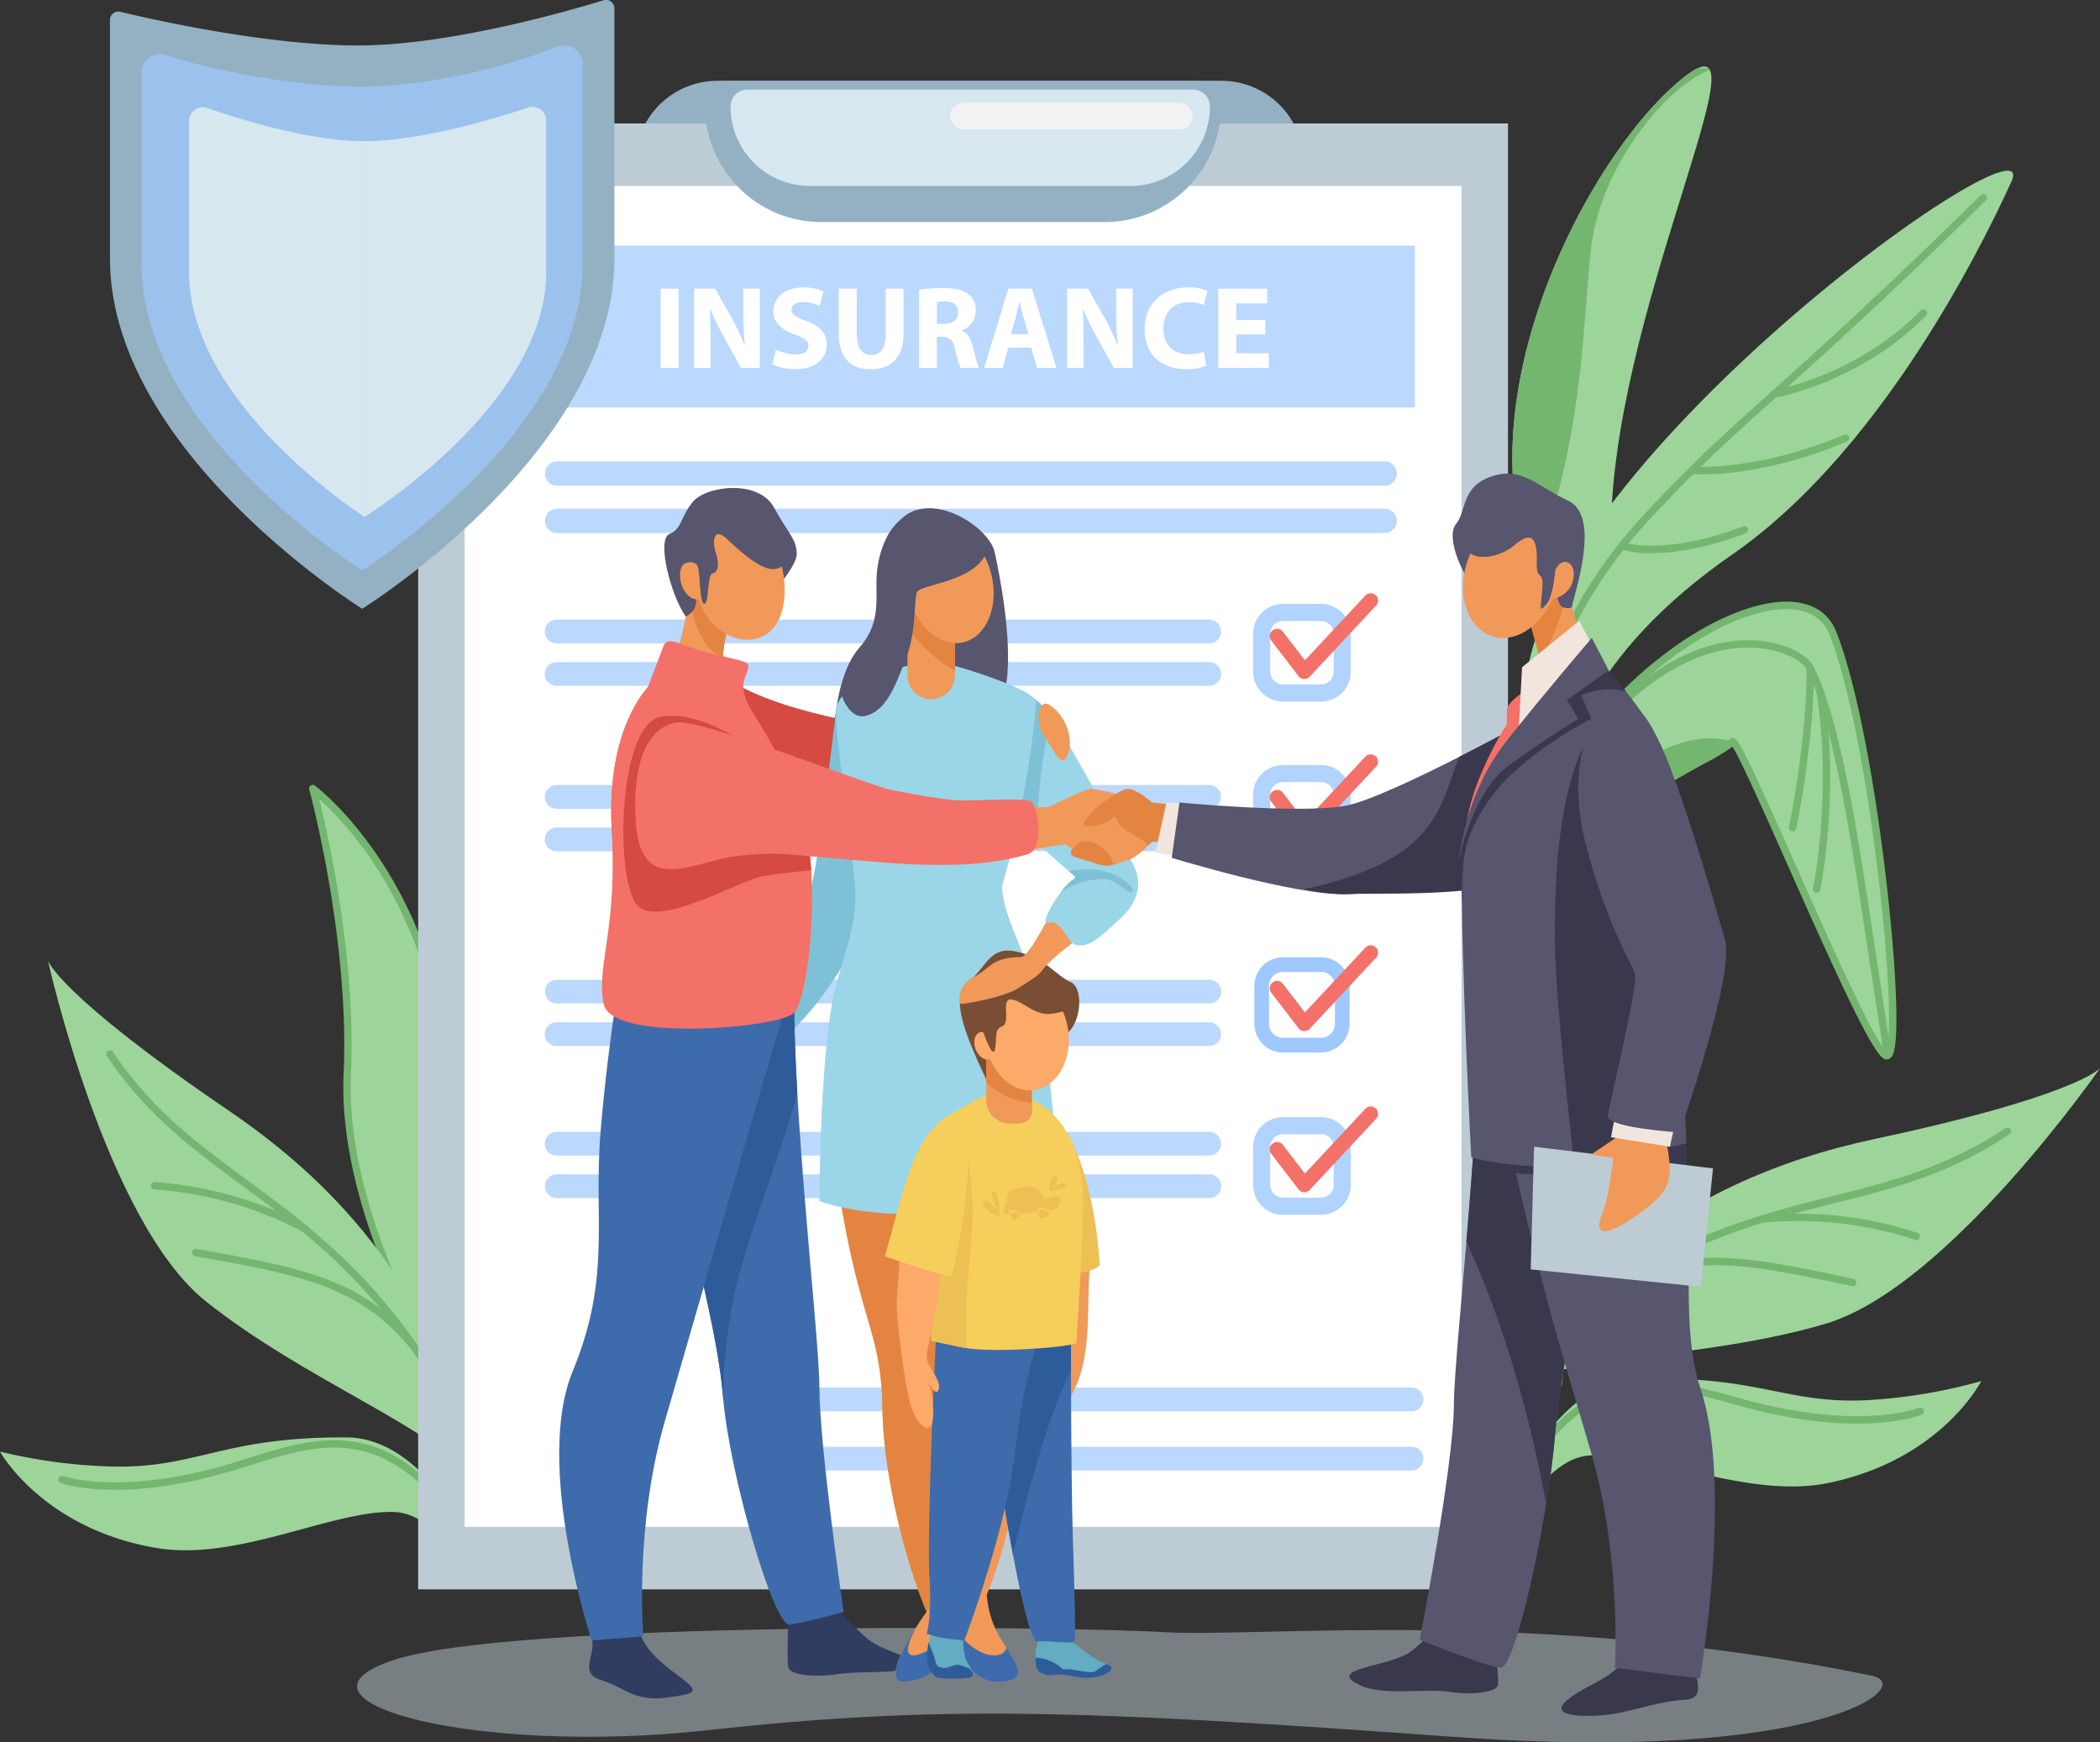 <svg xmlns="http://www.w3.org/2000/svg" xmlns:xlink="http://www.w3.org/1999/xlink" width="527.849" height="437.993" viewBox="0 0 527.849 437.993"><rect x="0" y="0" width="527.849" height="437.993" fill="#333333" stroke="none"/><defs><style>.a{fill:none;}.b{fill:#9cd499;}.c{fill:#74b570;}.d{fill:#93b1c2;}.e,.m{fill:#bdccd4;}.f{fill:#fff;}.g,.i{fill:#9ec8ff;}.g{opacity:0.7;}.h{opacity:0.8;}.j{fill:#f37168;}.k{fill:#d6e7f0;}.l{fill:#f2f2f2;}.m{opacity:0.5;}.n{fill:#d54a41;}.o{fill:#303c60;}.p{fill:#58556e;}.q{fill:#7ec1d6;}.r{fill:#f09959;}.s{fill:#9bd6e8;}.t{fill:#e38540;}.u{fill:#3e6bab;}.v{fill:#7a4e34;}.w{fill:#63acc2;}.x{fill:#2e5b9a;}.y{fill:#edc055;}.z{fill:#f5ce5c;}.aa{fill:#fca96a;}.ab{fill:#f2e5de;}.ac{fill:#3a384d;}.ad{clip-path:url(#a);}</style><clipPath id="a"><path class="a" d="M2609.637,332.043c22.636,0,52.377-8.516,61.564-11.323a2.124,2.124,0,0,1,2.825,1.868v62.964c0,48.653-63.4,88.094-63.4,88.094s-63.4-39.441-63.4-88.094V325.508a2.112,2.112,0,0,1,2.689-1.9C2558.65,325.7,2587.007,332.043,2609.637,332.043Z" transform="translate(-2547.218 -320.618)"/></clipPath></defs><g transform="translate(-2457.324 -320.618)"><g transform="translate(2809.281 337.333)"><path class="b" d="M3624.2,614.37c38.392-45.358,46.8-64.645,45.862-120.238s40.993-133.92,18.679-116.71-53.68,74.622-40.289,118.948,10.235,58.907,5.527,71.1-30.419,43.214-30.419,43.214Z" transform="translate(-3617.064 -375.002)"/><path class="c" d="M3696.47,585.329c.127-.186.251-.371.376-.556,1.85-4.469,11.217-27.538,12.009-38.312.88-11.959-9.509-39.636-3.285-63.293s6.556-44.578,8.224-60.826c2.2-21.452,19.422-41.745,29.963-45.49a1.791,1.791,0,0,0-.339-.476l-2.82.06a17.15,17.15,0,0,0-3,1.938c-22.313,17.21-53.68,74.622-40.288,118.948s10.235,58.907,5.527,71.1c-1.27,3.29-4.069,7.95-7.479,13Z" transform="translate(-3665.914 -375.953)"/><path class="b" d="M3602.414,737.062c26.718-63.787,30.793-87.365,31.354-144.421s131.332-149.59,122.261-129.658-34.212,68.77-70.014,93.617-45.474,50.656-48.48,80.045-27.907,92.6-27.907,92.6l-6.426,10.794Z" transform="translate(-3602.414 -434.028)"/><g transform="translate(10.705 32.093)"><path class="c" d="M3638.164,724.236a.923.923,0,0,1-.876-1.212c.067-.2,6.71-20.319,11.162-37.12s8.212-46.724,8.305-57.348c.085-9.712,5.639-40.753,29.991-67.4,12.111-13.255,21.033-21.266,33.381-32.354,12.2-10.952,27.376-24.582,52.3-49.117a.922.922,0,0,1,1.293,1.314c-24.954,24.565-40.15,38.211-52.36,49.175-12.309,11.053-21.2,19.039-33.252,32.226-23.96,26.223-29.425,56.661-29.508,66.176-.094,10.715-3.88,40.874-8.367,57.8-4.466,16.856-11.126,37.025-11.193,37.227A.923.923,0,0,1,3638.164,724.236Z" transform="translate(-3637.241 -479.417)"/></g><path class="b" d="M3695.326,1011.568c8.848-45.368,7.613-22.713-6.476-86.7-16.125-73.233,69.9-129.242,80.74-102.27s18.834,109.4,13.28,106.25-37.223-81.869-38.559-78.805-54.754,24.8-55.058,51.832,15.344,71.416,15.344,71.416l-4.055,39.273Z" transform="translate(-3660.892 -680.254)"/><g transform="translate(25.029 134.535)"><path class="c" d="M3698.573,1010.214a.925.925,0,0,1-.174-.017l-5.216-1a.922.922,0,0,1-.731-1.082c1.022-5.242,1.927-9.653,2.655-13.2,3.937-19.184,3.937-19.184-.587-36.323-2.052-7.773-4.862-18.419-8.647-35.608a85.737,85.737,0,0,1,.422-38.881,99.333,99.333,0,0,1,14.795-32.732c12.125-17.735,30.015-32.3,45.579-37.106,10.925-3.374,18.835-1.221,21.7,5.907,4.611,11.469,9.284,34.509,12.5,61.632,1.348,11.379,2.255,22.159,2.554,30.354.495,13.606-.824,14.759-1.387,15.251a1.421,1.421,0,0,1-1.7.159c-3.1-1.759-11.921-21.188-24.046-48.445-5.9-13.267-11.988-26.949-13.953-29.932a64.752,64.752,0,0,1-7.4,4.4c-15.129,8.393-46.612,25.858-46.84,46.213-.3,26.558,15.136,70.656,15.292,71.1a.92.92,0,0,1,.048.4l-3.948,38.078a.922.922,0,0,1-.917.827Zm-4.134-2.652,3.32.636,3.823-36.874c-1.132-3.263-15.621-45.569-15.329-71.536.241-21.427,32.356-39.243,47.79-47.8,3.546-1.967,6.9-3.825,7.366-4.429a1.033,1.033,0,0,1,.93-.6h.04c.76,0,1.334.161,5.839,9.782,2.653,5.665,6.1,13.425,9.759,21.64,4.638,10.425,9.894,22.241,14.23,31.345,5.614,11.784,7.865,15.156,8.764,16.025.326-.8.981-3.707.6-13.845-.311-8.184-1.222-18.9-2.566-30.184-3.2-26.835-7.812-49.584-12.343-60.855-2.463-6.127-9.552-7.889-19.446-4.833-27.122,8.375-71.474,52.354-59.539,106.561,3.777,17.152,6.582,27.777,8.629,35.534,4.635,17.556,4.635,17.556.61,37.164C3696.193,998.8,3695.383,1002.744,3694.439,1007.562Z" transform="translate(-3683.844 -812.709)"/></g><g transform="translate(7.955 168.881)"><path class="c" d="M3628.308,1125.051l.613-.591a151.729,151.729,0,0,1,1.029-16.791A83.714,83.714,0,0,0,3628.308,1125.051Z" transform="translate(-3628.294 -1051.356)"/><path class="c" d="M3703.979,957.774a49.338,49.338,0,0,0-4.092,11.646c9.137-22.509,50.284-39.863,53.151-43.156l.534-.846C3739.2,919.969,3713.747,938.566,3703.979,957.774Z" transform="translate(-3677.882 -924.454)"/></g><g transform="translate(32.709 144.23)"><path class="c" d="M3798.323,947.457a.922.922,0,0,1-.91-.783l-3.8-24.848q-.363-2.372-.733-4.817c-3.527-23.226-7.917-52.131-14.55-65.393-1.068-2.136-6.324-5.366-14.211-5.514-10.73-.2-31.977,5.338-53.561,44.716a.922.922,0,0,1-1.617-.887c22.051-40.228,44.072-45.883,55.212-45.673,8.744.164,14.519,3.919,15.826,6.533,6.763,13.522,10.993,41.371,14.724,65.941q.37,2.441.732,4.815l3.8,24.848a.922.922,0,0,1-.772,1.051A.945.945,0,0,1,3798.323,947.457Z" transform="translate(-3708.831 -844.252)"/></g><g transform="translate(103.754 156.107)"><path class="c" d="M3940.9,934.481a.922.922,0,0,1-.9-1.11c.049-.235,4.853-23.81.84-49.412a.922.922,0,0,1,1.822-.286c4.066,25.946-.808,49.836-.857,50.074A.923.923,0,0,1,3940.9,934.481Z" transform="translate(-3939.976 -882.894)"/></g><g transform="translate(97.704 150.259)"><path class="c" d="M3921.215,905.895a.924.924,0,0,1-.9-1.112c.045-.216,4.536-21.806,4.391-39.985a.922.922,0,0,1,1.845-.015c.146,18.382-4.384,40.162-4.43,40.38A.923.923,0,0,1,3921.215,905.895Z" transform="translate(-3920.292 -863.868)"/></g><g transform="translate(93.004 61.062)"><path class="c" d="M3905.924,595.884a.922.922,0,0,1-.15-1.832c.208-.034,20.919-3.66,37.052-20.107a.922.922,0,1,1,1.316,1.291c-16.567,16.891-37.851,20.6-38.064,20.635A.914.914,0,0,1,3905.924,595.884Z" transform="translate(-3905.003 -573.668)"/></g><g transform="translate(72.875 92.49)"><path class="c" d="M3842.632,685.938c-1.353,0-2.134-.057-2.271-.068a.922.922,0,0,1,.146-1.838c.157.012,15.946,1.125,37.745-8.043a.922.922,0,1,1,.715,1.7C3861.331,685.107,3847.807,685.938,3842.632,685.938Z" transform="translate(-3839.512 -675.917)"/></g><g transform="translate(54.889 115.542)"><path class="c" d="M3789.331,757.706a23.926,23.926,0,0,1-7.734-.985.922.922,0,1,1,.643-1.729c.1.035,10.158,3.529,30.092-4.014a.922.922,0,1,1,.653,1.725C3802.4,756.706,3794.542,757.706,3789.331,757.706Z" transform="translate(-3780.996 -750.918)"/></g></g><g transform="translate(2457.324 517.922)"><path class="b" d="M2767.022,1147.8c-.67-2.035-47.46-61.666-45.251-110.7,1.547-34.334-8.682-71.555-8.682-71.555s33.234,24.91,34.256,79.37c.629,33.519-.427,43.211,1.707,52.43s21.349,52.5,21.349,52.5Z" transform="translate(-2634.477 -964.624)"/><g transform="translate(77.691 0)"><path class="c" d="M2768.323,1148.691a.917.917,0,0,1-.477-.133l-3.379-2.044a.92.92,0,0,1-.385-.463c-.146-.294-1.068-1.617-2.135-3.147a335.419,335.419,0,0,1-25.822-42.765c-12.342-24.876-18.18-46.8-17.353-65.156,1.522-33.788-8.548-70.9-8.65-71.27a.922.922,0,0,1,1.442-.982c.345.258,8.537,6.476,16.966,19.5,7.763,11.994,17.127,32.241,17.659,60.591.213,11.339.233,19.88.249,26.742.031,13.387.045,19.5,1.435,25.5,2.09,9.029,21.1,51.9,21.293,52.336a.922.922,0,0,1-.843,1.3Zm-4.255-2.678.009.026C2764.074,1146.03,2764.072,1146.021,2764.068,1146.013Zm1.579-.941.651.394c-4.254-9.66-18.377-42.021-20.222-49.99-1.437-6.2-1.451-12.38-1.482-25.909-.016-6.856-.036-15.388-.249-26.711-.523-27.872-9.706-47.767-17.316-59.549a87.392,87.392,0,0,0-14.407-17.264c2.31,9.35,9.283,40.354,7.992,69.023-1.272,28.25,13.143,64.177,42.845,106.784C2764.828,1143.81,2765.4,1144.633,2765.647,1145.072Z" transform="translate(-2710.09 -962.545)"/></g><path class="b" d="M2601.947,1236.1c1.765,3.2,3.309,8.733,4.616,15.009h3.1c-10.727-52.674-33.176-83.581-67.613-107.015-42.646-29.019-45.5-37.719-45.5-37.719s14.552,65.5,39.621,85.567S2595.73,1224.813,2601.947,1236.1Z" transform="translate(-2484.493 -1062.167)"/><path class="b" d="M2556.49,1514.976c4.2.171,8.138,2.654,11.64,6.155h7.217c-7.931-13.6-18.288-24.819-30.8-24.907-31.562-.221-37.846,7.938-59.527,7.3a133.752,133.752,0,0,1-27.7-3.746s10.7,19.43,39.434,24.253C2517.071,1527.438,2541.291,1514.358,2556.49,1514.976Z" transform="translate(-2457.324 -1332.188)"/><g transform="translate(26.708 66.749)"><path class="c" d="M2643.63,1308.4a.922.922,0,0,1-.9-.719c-4.99-22.052-13.264-41.354-23.929-55.819-13.574-18.411-27.124-28.384-40.227-38.028-12.426-9.146-24.163-17.784-34.2-32.687a.922.922,0,1,1,1.53-1.03c9.86,14.637,21.471,23.184,33.765,32.232,13.214,9.726,26.878,19.782,40.618,38.419,10.969,14.878,19.126,33.89,24.243,56.506a.923.923,0,0,1-.7,1.1A.932.932,0,0,1,2643.63,1308.4Z" transform="translate(-2544.218 -1179.714)"/></g><g transform="translate(14.679 164.732)"><path class="c" d="M2613.588,1532.923a.922.922,0,0,1-.81-.481c-9.879-18.093-19.562-27.95-30.472-31.02-9.625-2.709-18.958.219-28.839,3.319-2.8.88-5.7,1.789-8.606,2.56-25.458,6.76-38.622,2.165-39.17,1.967a.922.922,0,0,1,.629-1.734c.128.046,13.236,4.578,38.067-2.015,2.865-.761,5.744-1.664,8.528-2.538,10.15-3.185,19.737-6.193,29.891-3.335,11.42,3.214,21.458,13.354,31.591,31.912a.922.922,0,0,1-.808,1.364Z" transform="translate(-2505.083 -1498.501)"/></g><g transform="translate(37.918 99.851)"><path class="c" d="M2619.519,1300.1a.919.919,0,0,1-.463-.125,94.2,94.2,0,0,0-37.5-10.72.922.922,0,1,1,.112-1.841,96.175,96.175,0,0,1,38.318,10.968.922.922,0,0,1-.466,1.719Z" transform="translate(-2580.689 -1287.408)"/></g><g transform="translate(48.306 116.644)"><path class="c" d="M2671.372,1369.02a.919.919,0,0,1-.726-.354c-13.1-16.721-26.448-19.684-55.4-24.791a.922.922,0,1,1,.321-1.816c29.432,5.192,43.014,8.214,56.529,25.47a.922.922,0,0,1-.726,1.49Z" transform="translate(-2614.487 -1342.045)"/></g></g><g transform="translate(2803.942 589.147)"><path class="b" d="M3585.891,1321.877c35.793-70.809,73.553-99.118,124-109.871s56.382-17.729,56.382-17.729-38.223,55.142-69.017,64.252-67.565,7.927-77.586,16.028-28.422,43.959-28.422,43.959l-6.2,4.851Z" transform="translate(-3585.045 -1194.277)"/><path class="b" d="M3641.995,1522.678c-.306-1.32,15.04-73.021,46.573-74.359s38.1,6.594,59.749,5.186a133.77,133.77,0,0,0,27.551-4.724s-10.01,19.8-38.551,25.633c-20.18,4.127-44.847-8.088-60.015-6.932s-25.852,32.421-25.852,32.421l-4.123,16.393Z" transform="translate(-3624.487 -1370.13)"/><g transform="translate(1.879 14.917)"><path class="c" d="M3592.081,1352.105a.912.912,0,0,1-.379-.083.921.921,0,0,1-.46-1.219,190.334,190.334,0,0,1,15.431-26.4c9.246-13.391,24.467-31.918,44.474-44.129,19.764-12.062,36.215-16.211,52.125-20.222,14.8-3.732,28.781-7.257,43.441-17.084a.922.922,0,1,1,1.027,1.532c-14.926,10-29.057,13.568-44.017,17.34-15.776,3.978-32.089,8.092-51.615,20.008-19.718,12.035-34.754,30.336-43.895,43.57a188.447,188.447,0,0,0-15.29,26.148A.923.923,0,0,1,3592.081,1352.105Z" transform="translate(-3591.16 -1242.808)"/></g><g transform="translate(20.762 78.739)"><path class="c" d="M3653.516,1503.634a.923.923,0,0,1-.857-1.261c10.821-27.4,21.754-42.963,34.407-48.965,11.328-5.373,22.209-2.377,33.73.794,2.813.774,5.723,1.575,8.613,2.234,25.121,5.727,37.987.718,38.114.667a.922.922,0,1,1,.69,1.71c-.541.218-13.533,5.275-39.214-.579-2.93-.668-5.86-1.474-8.692-2.254-11.181-3.077-21.743-5.984-32.451-.906-12.2,5.789-22.843,21.034-33.482,47.976A.922.922,0,0,1,3653.516,1503.634Z" transform="translate(-3652.594 -1450.454)"/></g><g transform="translate(94.94 36.563)"><path class="c" d="M3934.048,1319.843a.921.921,0,0,1-.3-.049,94.2,94.2,0,0,0-38.771-4.245.922.922,0,0,1-.258-1.826,96.153,96.153,0,0,1,39.621,4.325.922.922,0,0,1-.3,1.8Z" transform="translate(-3893.93 -1313.233)"/></g><g transform="translate(56.862 47.638)"><path class="c" d="M3770.968,1358.546a.922.922,0,0,1-.458-1.723c19.032-10.869,32.749-8.536,61.961-2.22a.922.922,0,0,1-.39,1.8c-28.734-6.212-42.214-8.514-60.658,2.019A.918.918,0,0,1,3770.968,1358.546Z" transform="translate(-3770.045 -1349.268)"/></g></g><g transform="translate(2562.432 340.923)"><path class="d" d="M2976.8,407.4h168.05a20.72,20.72,0,0,0-20.72-20.721H2997.522A20.721,20.721,0,0,0,2976.8,407.4Z" transform="translate(-2922.242 -386.682)"/><rect class="e" width="273.936" height="368.5" transform="translate(0 10.73)"/><rect class="f" width="250.573" height="337.071" transform="translate(11.682 26.445)"/><g transform="translate(31.876 95.686)"><path class="g" d="M3.062,0H211.048a3.062,3.062,0,0,1,3.062,3.062v0a3.062,3.062,0,0,1-3.062,3.062H3.062A3.062,3.062,0,0,1,0,3.062v0A3.062,3.062,0,0,1,3.062,0Z"/><path class="g" d="M3.062,0H211.048a3.062,3.062,0,0,1,3.062,3.062v0a3.062,3.062,0,0,1-3.062,3.062H3.062A3.062,3.062,0,0,1,0,3.062v0A3.062,3.062,0,0,1,3.062,0Z" transform="translate(0 11.884)"/><path class="g" d="M3070,833.335H2905.981a2.982,2.982,0,1,1,0-5.963H3070a2.982,2.982,0,0,1,0,5.963Z" transform="translate(-2902.999 -787.607)"/><path class="g" d="M3070,868.1H2905.981a2.982,2.982,0,1,1,0-5.963H3070a2.982,2.982,0,0,1,0,5.963Z" transform="translate(-2902.999 -811.688)"/><path class="g" d="M3070,968.638H2905.981a2.982,2.982,0,1,1,0-5.963H3070a2.982,2.982,0,0,1,0,5.963Z" transform="translate(-2902.999 -881.323)"/><path class="g" d="M3070,1003.405H2905.981a2.982,2.982,0,1,1,0-5.963H3070a2.982,2.982,0,0,1,0,5.963Z" transform="translate(-2902.999 -905.404)"/><path class="g" d="M3070,1127.9H2905.981a2.982,2.982,0,1,1,0-5.964H3070a2.982,2.982,0,0,1,0,5.964Z" transform="translate(-2902.999 -991.632)"/><path class="g" d="M3070,1162.664H2905.981a2.982,2.982,0,1,1,0-5.963H3070a2.982,2.982,0,0,1,0,5.963Z" transform="translate(-2902.999 -1015.713)"/><path class="g" d="M3070,1252.257H2905.981a2.982,2.982,0,1,1,0-5.963H3070a2.982,2.982,0,0,1,0,5.963Z" transform="translate(-2902.999 -1077.768)"/><path class="g" d="M3070,1287.025H2905.981a2.982,2.982,0,1,1,0-5.964H3070a2.982,2.982,0,0,1,0,5.964Z" transform="translate(-2902.999 -1101.849)"/><path class="g" d="M3235.36,1461.408H3071.342a2.982,2.982,0,1,1,0-5.964H3235.36a2.982,2.982,0,1,1,0,5.964Z" transform="translate(-3017.534 -1222.634)"/><path class="g" d="M3235.36,1509.86H3071.342a2.982,2.982,0,1,1,0-5.964H3235.36a2.982,2.982,0,1,1,0,5.964Z" transform="translate(-3017.534 -1256.194)"/></g><g transform="translate(209.877 128.829)"><g class="h" transform="translate(0 2.67)"><path class="i" d="M3499.167,839.068h-9.529a7.52,7.52,0,0,1-7.511-7.511v-9.529a7.52,7.52,0,0,1,7.511-7.512h9.529a7.521,7.521,0,0,1,7.512,7.512v9.529A7.521,7.521,0,0,1,3499.167,839.068Zm-9.529-20.25a3.212,3.212,0,0,0-3.208,3.209v9.529a3.212,3.212,0,0,0,3.208,3.208h9.529a3.213,3.213,0,0,0,3.209-3.208v-9.529a3.213,3.213,0,0,0-3.209-3.209Z" transform="translate(-3482.127 -814.515)"/></g><g class="h" transform="translate(0 43.17)"><path class="i" d="M3499.167,970.834h-9.529a7.52,7.52,0,0,1-7.511-7.512v-9.529a7.52,7.52,0,0,1,7.511-7.512h9.529a7.521,7.521,0,0,1,7.512,7.512v9.529A7.521,7.521,0,0,1,3499.167,970.834Zm-9.529-20.25a3.212,3.212,0,0,0-3.208,3.209v9.529a3.212,3.212,0,0,0,3.208,3.209h9.529a3.213,3.213,0,0,0,3.209-3.209v-9.529a3.213,3.213,0,0,0-3.209-3.209Z" transform="translate(-3482.127 -946.281)"/></g><g transform="translate(4.178)"><path class="j" d="M3504.415,827.383l-.089,0a1.846,1.846,0,0,1-1.375-.72l-6.849-8.934a1.844,1.844,0,1,1,2.927-2.244l5.523,7.2,15.19-16.275a1.844,1.844,0,0,1,2.7,2.517L3505.764,826.8A1.846,1.846,0,0,1,3504.415,827.383Z" transform="translate(-3495.721 -805.827)"/></g><g transform="translate(4.178 40.5)"><path class="j" d="M3504.415,959.148l-.089,0a1.844,1.844,0,0,1-1.375-.72l-6.849-8.934a1.844,1.844,0,1,1,2.927-2.244l5.523,7.2,15.19-16.275a1.844,1.844,0,0,1,2.7,2.516l-16.676,17.867A1.846,1.846,0,0,1,3504.415,959.148Z" transform="translate(-3495.721 -937.592)"/></g><g transform="translate(0.307 91.495)"><path class="i" d="M3499.86,1127.444h-9.529a7.212,7.212,0,0,1-7.2-7.2v-9.53a7.212,7.212,0,0,1,7.2-7.2h9.529a7.212,7.212,0,0,1,7.2,7.2v9.53A7.212,7.212,0,0,1,3499.86,1127.444Zm-9.529-20.25a3.52,3.52,0,0,0-3.516,3.516v9.53a3.52,3.52,0,0,0,3.516,3.516h9.529a3.52,3.52,0,0,0,3.516-3.516v-9.53a3.52,3.52,0,0,0-3.516-3.516Z" transform="translate(-3483.127 -1103.506)"/></g><g class="h" transform="translate(0 131.687)"><path class="i" d="M3499.167,1258.824h-9.529a7.52,7.52,0,0,1-7.511-7.512v-9.529a7.52,7.52,0,0,1,7.511-7.512h9.529a7.521,7.521,0,0,1,7.512,7.512v9.529A7.521,7.521,0,0,1,3499.167,1258.824Zm-9.529-20.25a3.212,3.212,0,0,0-3.208,3.209v9.529a3.212,3.212,0,0,0,3.208,3.208h9.529a3.213,3.213,0,0,0,3.209-3.208v-9.529a3.213,3.213,0,0,0-3.209-3.209Z" transform="translate(-3482.127 -1234.271)"/></g><g transform="translate(4.178 88.517)"><path class="j" d="M3504.415,1115.373l-.089,0a1.845,1.845,0,0,1-1.375-.72l-6.849-8.934a1.844,1.844,0,1,1,2.927-2.244l5.523,7.2,15.19-16.275a1.844,1.844,0,0,1,2.7,2.517l-16.676,17.868A1.847,1.847,0,0,1,3504.415,1115.373Z" transform="translate(-3495.721 -1093.818)"/></g><g transform="translate(4.178 129.017)"><path class="j" d="M3504.415,1247.138l-.089,0a1.846,1.846,0,0,1-1.375-.72l-6.849-8.934a1.844,1.844,0,1,1,2.927-2.244l5.523,7.2,15.19-16.275a1.844,1.844,0,0,1,2.7,2.516l-16.676,17.867A1.846,1.846,0,0,1,3504.415,1247.138Z" transform="translate(-3495.721 -1225.582)"/></g></g><path class="d" d="M3134.3,422.2h-71.223a29.278,29.278,0,0,1-29.278-29.278,6.243,6.243,0,0,1,6.242-6.243h117.294a6.243,6.243,0,0,1,6.242,6.243A29.278,29.278,0,0,1,3134.3,422.2Z" transform="translate(-2961.721 -386.682)"/><path class="k" d="M4.258,0H116.251a4.258,4.258,0,0,1,4.258,4.258v0a19.967,19.967,0,0,1-19.967,19.967H19.967A19.967,19.967,0,0,1,0,4.258v0A4.258,4.258,0,0,1,4.258,0Z" transform="translate(78.509 2.22)"/><rect class="g" width="227.148" height="40.701" transform="translate(23.394 41.435)"/><g transform="translate(60.949 51.936)"><path class="f" d="M3002.113,556.712v19.93h-4.524v-19.93Z" transform="translate(-2997.589 -556.387)"/><path class="f" d="M3025,576.642v-19.93h5.264l4.14,7.3a57.867,57.867,0,0,1,3.253,6.831h.088a74.04,74.04,0,0,1-.384-8.309v-5.825h4.14v19.93h-4.732l-4.258-7.688a74.122,74.122,0,0,1-3.459-7.038l-.089.029c.118,2.632.178,5.441.178,8.694v6Z" transform="translate(-3016.578 -556.387)"/><path class="f" d="M3089.8,571.267a11.5,11.5,0,0,0,5,1.242c2.07,0,3.164-.857,3.164-2.159,0-1.242-.946-1.951-3.342-2.809-3.312-1.153-5.47-2.987-5.47-5.884,0-3.4,2.838-6,7.541-6a12.207,12.207,0,0,1,5.086,1.005l-1.005,3.637a9.473,9.473,0,0,0-4.169-.946c-1.952,0-2.9.887-2.9,1.922,0,1.272,1.123,1.833,3.7,2.809,3.519,1.3,5.175,3.134,5.175,5.943,0,3.341-2.572,6.18-8.043,6.18a13.044,13.044,0,0,1-5.648-1.212Z" transform="translate(-3060.822 -555.654)"/><path class="f" d="M3147.759,556.712v11.473c0,3.43,1.3,5.175,3.608,5.175,2.366,0,3.667-1.656,3.667-5.175V556.712h4.495v11.178c0,6.151-3.1,9.078-8.309,9.078-5.027,0-7.984-2.779-7.984-9.137V556.712Z" transform="translate(-3098.469 -556.387)"/><path class="f" d="M3208.94,556.645a39.585,39.585,0,0,1,6-.414c2.957,0,5.027.443,6.446,1.567a5.058,5.058,0,0,1,1.833,4.169,5.288,5.288,0,0,1-3.519,4.909v.089c1.389.562,2.158,1.892,2.661,3.726.621,2.247,1.242,4.85,1.626,5.618h-4.613a24.942,24.942,0,0,1-1.39-4.642c-.532-2.484-1.39-3.164-3.223-3.193h-1.36v7.836h-4.465Zm4.465,8.575h1.774c2.248,0,3.578-1.124,3.578-2.868,0-1.833-1.242-2.75-3.312-2.78a11.249,11.249,0,0,0-2.04.148Z" transform="translate(-3143.979 -556.054)"/><path class="f" d="M3268.227,571.527l-1.419,5.115h-4.672l6.091-19.93h5.914l6.18,19.93h-4.85l-1.538-5.115Zm5.057-3.371-1.242-4.228c-.355-1.183-.709-2.661-1.005-3.845h-.059c-.3,1.183-.591,2.691-.917,3.845l-1.183,4.228Z" transform="translate(-3180.824 -556.387)"/><path class="f" d="M3329.957,576.642v-19.93h5.264l4.139,7.3a57.833,57.833,0,0,1,3.253,6.831h.088a73.922,73.922,0,0,1-.384-8.309v-5.825h4.14v19.93h-4.731l-4.258-7.688a73.888,73.888,0,0,1-3.459-7.038l-.089.029c.118,2.632.177,5.441.177,8.694v6Z" transform="translate(-3227.8 -556.387)"/><path class="f" d="M3408.907,575.347a12.845,12.845,0,0,1-5.116.858c-6.89,0-10.438-4.287-10.438-9.965,0-6.8,4.85-10.586,10.882-10.586a11.75,11.75,0,0,1,4.908.887l-.917,3.578a9.732,9.732,0,0,0-3.785-.739c-3.579,0-6.358,2.159-6.358,6.594,0,3.992,2.366,6.505,6.387,6.505a11.267,11.267,0,0,0,3.755-.65Z" transform="translate(-3271.71 -555.654)"/><path class="f" d="M3465.43,568.215H3458.1v4.731h8.191v3.7h-12.715v-19.93h12.3v3.7H3458.1v4.14h7.333Z" transform="translate(-3313.421 -556.387)"/></g><rect class="l" width="60.992" height="6.66" rx="3.33" transform="translate(133.67 5.55)"/></g><path class="m" d="M3130.1,1664.039c-84.1-17.3-153.933-9.484-178.107-10.957s-164.293-2.97-193.9,7.152,20.774,23.937,79.213,17.523,94.383-5.113,187.419,1.637S3141.593,1666.4,3130.1,1664.039Z" transform="translate(-202.269 -922.183)"/><g transform="translate(2597.889 439.671)"><g transform="translate(0 3.613)"><path class="n" d="M3048.657,873.465c12.624,9.117,39.741,13.091,48.391,13.559s-4.8,24.313-4.8,24.313-23.251,2.805-34.239,0S3048.657,873.465,3048.657,873.465Z" transform="translate(-3007.409 -826.207)"/><path class="o" d="M2951.182,1635.644c.156,6.234,3.709,9.944,9.507,14.26,6.078,4.526,6.39,5.022-2.026,6.134s-10.753-2.706-16.364-4.342-2.026-5.611-2.338-9.351-.843-9.818-.843-9.818Z" transform="translate(-2931.597 -1351.962)"/><path class="o" d="M3112.688,1632.527a94.159,94.159,0,0,0,8.728,8.633c4.987,4.3,17.611,5.769,11.533,7.374s-12.887.738-19.145,1.639-11.713.029-12.18-1.639,0-13.513,0-13.513Z" transform="translate(-3044.011 -1351.962)"/><path class="p" d="M3155.282,739.018c7.823-7.428,22.2,2.041,23.56,8.337,3.488,16.195,5.031,32.94.787,39.519s-42.044,10.717-41.583,8.383.567-16.872,6.828-23.981,3.416-13.976,4.563-20.542C3150.816,742.838,3154.029,740.207,3155.282,739.018Z" transform="translate(-3069.38 -731.2)"/><path class="q" d="M3085.318,899.156c-2.664,18.871-5.236,54.4-12.951,63.054s-12.009,29.278-12.009,29.278,24.932-13.615,35.136-47.089c3.2-10.5-4.61-35.021-6.5-37.359S3085.318,899.156,3085.318,899.156Z" transform="translate(-3015.574 -844.002)"/><g transform="translate(65.403 9.815)"><path class="r" d="M3265.078,1067.8c-1.54,1.871-5.668,10.936-7.762,10.936-7.13,0-7.656,2.8-11.524,4.843-4.967,2.63-3.916,6.663-3.565,6.9s10.921-1.618,14.47-3.93c2.946-1.92,5.04-2.967,6.477-5.07s9.569-8.182,9.569-8.182Z" transform="translate(-3206.712 -970.623)"/><path class="s" d="M3279.654,885.655c7.213,4.357,8.538,8.41,15.629,20.722s8.338,16.754,11.143,21.2,3.74,9.584-2.182,15.2c-5.657,5.359-8.3,7.547-11.4,6.709-2.091-.564-3.743-6.657-6.651-5.553s2.235-7.468,4.884-9.883c1.443-1.316,2.026-1.215,1.559-1.815s-9.351-7.224-16.754-16.809S3279.654,885.655,3279.654,885.655Z" transform="translate(-3228.5 -844.466)"/><g transform="translate(44.846 41.189)"><path class="q" d="M3338.333,1032.761c-3.51-1.576-7.9-1.351-11.117-.74.829.7,1.351,1.13,1.455,1.263.467.6-.116.5-1.559,1.815a15.755,15.755,0,0,0-1.737,1.973,24.991,24.991,0,0,1,7.348-2.792c5.61-.818,5.961.7,8.884,2.572S3344.061,1035.332,3338.333,1032.761Z" transform="translate(-3309.383 -986.714)"/><path class="q" d="M3286.907,892.178a23.085,23.085,0,0,0-7.253-6.523s-11.177,20.176-3.774,29.761a87.849,87.849,0,0,0,7.181,8.133C3283.211,917.092,3283.89,902.656,3286.907,892.178Z" transform="translate(-3273.346 -885.655)"/></g><path class="s" d="M3160.469,863.52c-9.663,2.182-17.46,5.032-19.455,10.637-.968,2.72,4.636,47.612,10.247,52.6,10.829,9.625,28.676.623,28.676.623s8.1-20.182,11.32-54.062c.837-3.057-18.489-9.057-21.606-9.68S3160.469,863.52,3160.469,863.52Z" transform="translate(-3136.766 -829)"/><path class="r" d="M3197.492,1629.138s-13.24,18.326-5.292,17.677,13.138-8.83,13.138-8.83,2.759,9.279,10.707,8.847,3.465-5.293,0-10.968a24.9,24.9,0,0,1-3.447-10.983Z" transform="translate(-3170.535 -1356.482)"/><path class="r" d="M3205.407,815.566a5.979,5.979,0,0,1-5.961-5.961V787.4a5.961,5.961,0,1,1,11.922,0V809.6A5.979,5.979,0,0,1,3205.407,815.566Z" transform="translate(-3177.314 -772.279)"/><path class="t" d="M3205.407,781.435a5.979,5.979,0,0,0-5.961,5.961V797.45a37.076,37.076,0,0,0,11.922,11V787.4A5.979,5.979,0,0,0,3205.407,781.435Z" transform="translate(-3177.314 -772.279)"/><path class="r" d="M3219.873,763.786c1.863,7.944-1.31,15.482-7.087,16.837s-11.971-3.985-13.835-11.93,1.309-15.482,7.087-16.838S3218.009,755.842,3219.873,763.786Z" transform="translate(-3176.601 -751.646)"/><path class="r" d="M3147.86,1044.494s-18.584,14.026-12.623,59.96,12.272,44.531,12.623,66.622,9.818,52.6,15.428,58.557,19.388-25.994,19.388-54.359c0-16.573.008-24.536,3.865-50.484s3.045-63.817-12.383-80.3S3147.86,1044.494,3147.86,1044.494Z" transform="translate(-3132.024 -949.41)"/><path class="t" d="M3168.22,1246.694c-.016-10.87-3.614-33.974-2.8-65.909l-23.7,31.592c5.587,37.4,11.119,37.532,11.447,58.173.266,16.739,5.766,38.306,10.856,50.369,3.308,1.188,5.53,2.581,6.118,4.332a18.757,18.757,0,0,0,1.62,4.018q.167-.109.338-.236c.272-1.957-1.147-11.94-2.7-26.465C3166.772,1278.014,3168.235,1257.564,3168.22,1246.694Z" transform="translate(-3137.331 -1048.884)"/><path class="s" d="M3134.926,1007.619c3.091,18.16,1.235,20.615-3.1,35.693s-4.39,55.051-4.39,55.051,11.747,4.909,34.48,2.805,25.889-4.558,25.889-4.558-2.585-38.922-5.851-50.493-8.374-19.485-8.625-26.924S3134.926,1007.619,3134.926,1007.619Z" transform="translate(-3127.44 -928.943)"/><path class="u" d="M3192.2,1663.631c7.948-.648,13.138-8.83,13.138-8.83s2.759,9.279,10.707,8.847c6.826-.37,4.483-4.009,1.491-8.623-.273,1.037-1.118,2.007-3.361,1.92-4.7-.181-9.105-5.885-9.105-5.885s-8.194,6.312-11.233,5.862,1.479-7.758,1.482-7.763C3191.935,1654.382,3186.372,1664.107,3192.2,1663.631Z" transform="translate(-3170.535 -1373.298)"/></g><g transform="translate(81.854 116.287)"><path class="r" d="M3323.766,1343.838c-.935,10.52.041,18.468-1.85,27.118s-5.867,11.454-5.867,11.454l-3.5-40.443Z" transform="translate(-3272.102 -1266.997)"/><path class="v" d="M3248.949,1130.475c-7.558-16.014-8.3-21.274-3.974-25.014s5.026-8.884,12.156-7.013,9.468,5.961,12.974,7.481,2.806,10.987-1.636,13.559S3248.949,1130.475,3248.949,1130.475Z" transform="translate(-3223.468 -1098.051)"/><path class="w" d="M3225.332,1656.174s-.312,4.856,1.032,7.043,2.338,3.181-2.732,3.281-6.461-1.193-6.859-4.275-.345-4.007.374-5.88S3225.332,1656.174,3225.332,1656.174Z" transform="translate(-3205.595 -1484.136)"/><path class="w" d="M3312.322,1657.941s5.728,5.143,9.117,6.312-1.365,3.74-7.351,2.455-5.506.467-8.545-.935-.254-8.866-.254-8.866Z" transform="translate(-3266.269 -1485.136)"/><path class="u" d="M3280.927,1386.661s0,39.04.467,54.236.781,25.481.478,27.17c-.128.71-6.565-.234-9.371,0s-8.746-34.884-11.211-53.82-3.507-32.729-3.507-32.729Z" transform="translate(-3234.172 -1294.391)"/><path class="x" d="M3261.942,1418.559c1.16,8.914,3.091,21.413,5.1,32.122,2.765-12.207,8.22-33.9,14.56-46.436-.025-7.725-.025-13.272-.025-13.272l-14.532-3.229-8.323,1.55C3259.184,1394.533,3260.213,1405.281,3261.942,1418.559Z" transform="translate(-3234.823 -1298.704)"/><path class="u" d="M3218.229,1370.871c-1.169,19.169-2.982,63.369-2.366,73.171.669,10.637-.674,14.728-.674,14.728a32.134,32.134,0,0,0,6.78,1.4l2.668.3s10.657-28.116,12.761-47.519a161.141,161.141,0,0,1,7.714-34.6Z" transform="translate(-3204.67 -1287.016)"/><path class="y" d="M3324.018,1238.547c9.048,12.151,9.983,36,9.983,36s-3.69,2.805-7.222,1.4S3324.018,1238.547,3324.018,1238.547Z" transform="translate(-3279.999 -1195.364)"/><g transform="translate(10.754 35.463)"><path class="z" d="M3239.562,1214.709c10.753,2.461,15.195,14.85,15.429,24.669s-1.636,36.235-1.636,37.17-21.04,2.805-28.754,1.169l-7.715-1.636s-2.1-39.04,0-48.625,15.9-14.026,15.9-14.026Z" transform="translate(-3215.95 -1213.429)"/></g><g transform="translate(24.632 56.582)"><path class="y" d="M3278.786,1295.115c-.584-3.565,4.185-4.149,6.3-3.857s2.619,2.63,3.507,2.922,2.116-1.073,3.226-.274-.175,3.079-1.578,3.2-2.221-1.267-3.214-.633-.584,1.042-.76,1.042-3.682.409-3.682.409a5.182,5.182,0,0,0-2.572-.877c-1.052.117-.654,1.227-.654,1.227s-1.742-.117-1.333-1.344A10.025,10.025,0,0,1,3278.786,1295.115Z" transform="translate(-3272.781 -1288.411)"/><path class="y" d="M3306.418,1310.565c1.067-1.184,2.163-.059,2.63.35s-.826,1.216-1.87,1.227S3306.418,1310.565,3306.418,1310.565Z" transform="translate(-3292.466 -1301.464)"/><path class="y" d="M3284.047,1312.885c-.117-.876,1.637-.7,2.163,0s-1.169,1.4-1.695,1.227S3284.047,1312.885,3284.047,1312.885Z" transform="translate(-3276.991 -1303.025)"/><path class="y" d="M3265.238,1301.547c-.117-.35-4.617-2.221-4.091-3.916s3.507,1.958,3.507,1.958-2.046-4.471-.994-4.822,1.461,2.805,1.578,3.741A24.893,24.893,0,0,1,3265.238,1301.547Z" transform="translate(-3261.104 -1290.868)"/><path class="y" d="M3315.375,1285.281s.311-3.8,1.6-3.039-.8,3.039-.8,3.039,2.668-2.1,3.312-.935-4.11,1.668-4.11,1.668Z" transform="translate(-3298.694 -1282.141)"/></g><path class="y" d="M3226.014,1279.218c.946-11.923,3.5-28.521-3.751-40.443l-1.939-.228a13.841,13.841,0,0,0-3.437,6.306c-2.1,9.585,0,48.625,0,48.625l7.715,1.636c.35.074.728.141,1.13.2A125.851,125.851,0,0,1,3226.014,1279.218Z" transform="translate(-3205.197 -1195.364)"/><path class="r" d="M3269.6,1189.77a5.744,5.744,0,0,1-5.728-5.728v-10.52a5.727,5.727,0,1,1,11.455,0v10.52C3276.152,1189.541,3273.289,1190.242,3269.6,1189.77Z" transform="translate(-3238.386 -1146.358)"/><path class="t" d="M3275.322,1184.5v-13.9a2.813,2.813,0,0,0-2.805-2.805h-5.844a2.814,2.814,0,0,0-2.805,2.805v8.919C3268.409,1183.627,3272.553,1184.518,3275.322,1184.5Z" transform="translate(-3238.386 -1146.358)"/><path class="aa" d="M3283.521,1135.469c1.043,7.526-2.777,14.273-8.532,15.071s-11.266-4.658-12.308-12.183,2.777-14.273,8.532-15.07S3282.478,1127.944,3283.521,1135.469Z" transform="translate(-3237.445 -1115.476)"/><path class="aa" d="M3202.609,1239.29c-10.481,4.676-11.416,38.573-11.883,43.715s2.1,22.676,3.507,27.351,5.369,8.382,5.579,2.562-1.372-8.874-1.372-8.874,2.1,4.442,2.806,2.1-3.04-5.844-3.04-7.948,3.04-14.494,3.04-18.468,5.844-16.832,5.844-27.352S3202.609,1239.29,3202.609,1239.29Z" transform="translate(-3187.687 -1195.878)"/><path class="z" d="M3199.424,1228.882c-9.577,3.9-12.494,15.122-15.478,25.875l-2.983,10.753s15.663,5.544,16.6,4.876,4.441-20.071,4.208-28.019A45.211,45.211,0,0,0,3199.424,1228.882Z" transform="translate(-3180.964 -1188.669)"/><path class="aa" d="M3258.993,1167.239c.706,1.858.259,3.75-1,4.227s-2.846-.643-3.551-2.5-.259-3.75,1-4.227S3258.289,1165.381,3258.993,1167.239Z" transform="translate(-3231.628 -1144.165)"/><path class="v" d="M3254.806,1130.306s2.911,9.024,3.5,5.739-.345-4.8,1.876-5.739-.7-7.247,2.455-6.662,5.728,4.4,10.52,3.483,6.779-1.964,4.792-4.652-18.352-5.26-18.352-5.26l-6.957,7.969Z" transform="translate(-3230.611 -1111.324)"/><path class="x" d="M3305.543,1680.2c3.039,1.4,2.56-.351,8.546.935s11.468-1.87,8.079-3.04c-.08-.027-.163-.059-.246-.089a16.816,16.816,0,0,0-2.665,1.726c-.779.623-2.805.156-5.592-.312s-2.3.338-2.979-.389a10.306,10.306,0,0,0-6.54-2.644C3304.034,1678.055,3304.306,1679.63,3305.543,1680.2Z" transform="translate(-3266.269 -1498.629)"/><path class="x" d="M3215.592,1663.98c2.494,5.08,1.3,5.986,3.408,6.339s2.817-1.289,5.065-.5,1.941.779,2.451,1.4.276,1.384-.659,1.628a35.491,35.491,0,0,1-7.636,0c-1.87-.3-3.117-3.8-3.039-5.051S3215.592,1663.98,3215.592,1663.98Z" transform="translate(-3204.662 -1490.035)"/></g><path class="p" d="M3005.961,752.021c-3.692-5.187-7.4-19.3-4.1-20.744s2.473-3.709,5.77-7.933,16.587-5.872,20.5,1.236,5.593,7.83,5.733,11.642-9.236,13.29-9.236,13.29Z" transform="translate(-2974.169 -719.712)"/><path class="r" d="M3260.182,1094.231c-1.076,1.613-2.1,2.811-2.866,2.811-7.13,0-7.656,2.8-11.524,4.843-4.967,2.63-3.916,6.663-3.565,6.9s10.921-1.618,14.47-3.93c2.946-1.919,5.04-2.967,6.477-5.07a11.2,11.2,0,0,1,1.455-1.572A32.781,32.781,0,0,1,3260.182,1094.231Z" transform="translate(-3141.309 -979.118)"/><path class="r" d="M2978.314,765.463s-2.338,28.78-7.481,31.923-14.961,14.832-13.559,40.079,3.272,36.138,5.143,45.888,36.936,3.809,40.677,0,7.948-38.64,0-56.29-16.832-27.625-17.767-31.989,5.143-21.9,5.143-21.9Z" transform="translate(-2944.08 -751.401)"/><path class="t" d="M3029.4,794.13c-.118-5.5,5.238-20.953,5.238-20.953l-12.156-7.715s-.51,6.274-1.577,13.283C3022.48,788.49,3025.637,792.23,3029.4,794.13Z" transform="translate(-2988.246 -751.401)"/><path class="r" d="M3048.11,760.538c1.171,8.454-1.741,15.073-7.828,15.916s-13.044-4.408-14.215-12.862,2.814-15.991,8.9-16.835S3046.939,752.084,3048.11,760.538Z" transform="translate(-2991.681 -738.391)"/><path class="r" d="M3309.292,896.4c3.58,2.224,6.308,7.792,4.741,12.312s-3.738-1.28-6.123-4.6S3306.614,894.741,3309.292,896.4Z" transform="translate(-3186.125 -841.9)"/><path class="u" d="M3039.7,1087.142c-2.454,29.522,5.846,96.145,5.9,111.222s6.079,56.307,6.079,56.307-9.818,2.821-13.675,3.148-15-37.365-16.646-57.351-12.074-55.456-12.074-55.456l3.571-60.853Z" transform="translate(-2980.2 -972.142)"/><path class="x" d="M3039.7,1087.142l-26.841-2.983-3.571,60.853s10.425,35.469,12.074,55.456c.021.26.045.525.07.793.2-30.8,9.157-44.177,18.621-76.794C3039.237,1110.141,3038.9,1096.7,3039.7,1087.142Z" transform="translate(-2980.2 -972.142)"/><path class="u" d="M2973.1,1111.265c-12.623,42.779-24.194,83.1-31.909,109.752s-5.4,54.043-5.4,54.043l-12.974,1.035s-14.591-43.926-4.772-67.7,5.148-38.1,7.012-60.311c2.1-25.058,5.642-43.368,5.642-43.368Z" transform="translate(-2914.652 -986.38)"/><path class="j" d="M2997.923,897.546a167.258,167.258,0,0,0-12.238-22.114,47.433,47.433,0,0,0-5.611-.446c-3.618-.072-9.917-4.714-13.674-7.763a3.292,3.292,0,0,1-.738.646c-5.143,3.143-14.961,14.832-13.558,40.079s-3.9,33.869-2.026,43.619,44.1,6.078,47.846,2.269S3005.871,915.2,2997.923,897.546Z" transform="translate(-2938.908 -821.884)"/><path class="j" d="M2991.11,846.435l-3.8,10.014,24.057,9.779,2.778-2.385s-3.713-5.408-2.778-8.68,2.026-4.208,0-4.988-9.231-2.026-13.732-3.74S2991.892,844.372,2991.11,846.435Z" transform="translate(-2964.98 -806.502)"/><path class="n" d="M3014.287,944.785c-.478-7.516-1.775-14.841-4.3-20.438-.929-2.063-1.871-4.014-2.811-5.87l-3.034-1.317s-16.832-13.438-27.819-10.931-11.455,43.437-5.143,47.923,25.248-6.9,31.092-7.893C3006.072,945.616,3011.174,945.081,3014.287,944.785Z" transform="translate(-2950.977 -848.685)"/><path class="j" d="M3063.675,931.79c-6.867-.012-13.9-.585-19.723-2.372-17.533-5.377-50.352-18.816-56.807-17.937-5.06.69-10.987,6.248-10.286,23.548s9.585,13.793,20.68,10.954,26.068-1.1,46.413,0a78.3,78.3,0,0,0,21.416-2.371C3064.99,939.649,3064.413,935.722,3063.675,931.79Z" transform="translate(-2957.7 -852.51)"/><path class="r" d="M3294.321,980.964c-1.188-.645-11.3-.117-20.976-.364.6,3.377,2.167,8.967,2.529,12.378a84.91,84.91,0,0,1,18.643-3.319S3296.475,982.133,3294.321,980.964Z" transform="translate(-3163.097 -900.414)"/><path class="j" d="M3124.252,968.735c6.2.1,16.479-.674,17.893.264s3.916,11.952-1.038,13.359c-18.112,5.143-38.451,1.446-62.763-.212s27.535-16.268,27.535-16.268S3119.093,968.653,3124.252,968.735Z" transform="translate(-3023.537 -890.216)"/><path class="p" d="M3012.088,762.3c4.129-2.04,2.077-6.006,2.438-8.636s-.788-4.735.2-4.558.765,10.094,2.009,10.029.782-7.482,2.095-7.688,1.828-2.053.8-5.3-.206-6.134,2.576-3.558,8.963,8.551,12.569,7.727a3.987,3.987,0,0,0,3.091-4.945c-.309-.412-9.581-10.818-9.581-10.818l-18.339,10.509-.515,9.581Z" transform="translate(-2980.296 -729.988)"/><path class="r" d="M3018.142,782.8c.248,2.491.331,6.269.548,6.811-1.634.666-3.725-.672-4.671-2.991s-.858-5.36.8-5.974C3015.845,780.264,3017.854,779.9,3018.142,782.8Z" transform="translate(-2983.058 -761.74)"/><path class="p" d="M3181.29,753.815c-2.6,8.416-17.094,8.533-17.8,10.87s-.217,9.646-2.338,15.429c-3.39,9.24-5.567,14.066-10.286,15.468s-6.7-6.415-6.7-6.415,8.458-11.157,8.926-11.391,4.919-28.754,4.919-28.754,11.328-2.078,11.913-2.383,8.766,3.319,8.766,3.319Z" transform="translate(-3073.622 -738.35)"/></g><path class="r" d="M3306.593,971.187c1.8,0,11.038-5.17,12.791-5.332s8.65,1.716,8.65,1.716-13.3,10.313-13.548,10.179S3306.593,971.187,3306.593,971.187Z" transform="translate(-3186.125 -886.581)"/><path class="t" d="M3366.779,990.291l-10.05-.979s-5.381,4.766-10.286,5.874-8.883-4.145-8.883-4.145l7.615-8.926L3358.6,980.6l10.169,1.04Z" transform="translate(-3207.573 -896.801)"/><path class="r" d="M3323.847,987.562s6.2,5,11.461,5.711,8.183-1.846,10.053-3.574-3.974-3.5-6.079-5.565-.584-5.471-.584-5.471h-9.188Z" transform="translate(-3198.076 -895.458)"/><path class="t" d="M3371.081,970.363l-10.167-1.116s-4.208-3.715-6.312-3.409-7.489,4.525-7.489,4.525-4.61,4.313-3,4.781,6.283-.893,6.868-1.966-1.169.372,4.091,0,5.845-1.3,5.845-1.3l10.167.812Z" transform="translate(-3211.876 -886.563)"/><path class="t" d="M3333.209,1010.86c1.329-2.045,3.183-3.26,6.464-1.448s4.237,4.364,3.632,5.117-6.788-1.251-9.1-1.95C3332.4,1012.037,3333.209,1010.86,3333.209,1010.86Z" transform="translate(-3204.436 -916.144)"/><g transform="translate(149.854)"><path class="p" d="M3675.332,740.937c1.765-6.65,6.6-22.695-1.093-26.211s-11.539-8.682-19.231-6.044-6.154,8.682-8.9,11.979,1.868,14.066,6.264,17.913S3675.332,740.937,3675.332,740.937Z" transform="translate(-3570.566 -707.958)"/><path class="ab" d="M3411.456,977.251l-6.476-.281-2.781,12.559,10.885,2.051Z" transform="translate(-3402.199 -894.286)"/><path class="p" d="M3523.606,898.367c10.168,14.289,3.974,25.213-8.708,34.478S3472.363,945,3459.74,945.559s-44.184-9.13-44.184-9.13l1.948-13.9s29.885,2.854,41.456.869,52.6-25.028,52.6-25.028Z" transform="translate(-3411.451 -839.843)"/><path class="ac" d="M3574.7,919.086c-3.624,1.938-7.806,4.138-12.121,6.334-4.191,10.9-5.368,22.085-25.7,29.5a89.691,89.691,0,0,1-13.328,3.739,48.788,48.788,0,0,0,10.99,1.248c9.15-.4,29.717.767,43.872-3.629C3577.987,945.4,3575.056,928.194,3574.7,919.086Z" transform="translate(-3486.252 -854.193)"/><path class="r" d="M3710.225,771l7.714,25.058-15.9,19.559,4.675-16.8-4.675-17.183Z" transform="translate(-3609.882 -751.622)"/><path class="t" d="M3710.225,771l-8.182,10.636,4.649,17.085a58.671,58.671,0,0,0,6.638-17.635Z" transform="translate(-3609.882 -751.622)"/><path class="r" d="M3677.036,761.132c-2.658,8.273-9.8,13.376-15.959,11.4s-8.992-10.288-6.334-18.561,9.8-13.376,15.959-11.4S3679.693,752.86,3677.036,761.132Z" transform="translate(-3576.429 -731.638)"/><path class="j" d="M3671.479,885.593s-4.7,2.805-4.688,4.987,0,3.429,0,3.429a86.425,86.425,0,0,0-7.156,14.158c-3.118,7.973-2.955,12.025-2.955,12.025l19.762-30.073Z" transform="translate(-3578.462 -830.995)"/><path class="ac" d="M3753.063,1650.014c-.156,6.234-7.032,10.636-10.293,12.292-10.229,5.193-12,8.438-.779,8.273,8.488-.125,14.338-3.442,23.533-4.065,5.832-.4,1.63-6.874,1.942-10.614s-2.338-9-2.338-9Z" transform="translate(-3632.23 -1358.303)"/><path class="ac" d="M3583.864,1646.9a48.566,48.566,0,0,1-7.053,7.146c-4.987,4.3-22.566,4.446-13.208,8.86,5.685,2.682,16.152.739,22.411,1.639s11.713.029,12.18-1.639-1.282-13.065-1.282-13.065Z" transform="translate(-3512.124 -1358.303)"/><path class="p" d="M3632.83,1101.513c2.455,29.521-5.846,96.144-5.9,111.221s-8.578,58.93-8.578,58.93,16.448,6.676,20.306,7,12.03-38.249,13.679-58.235,10.909-61.049,10.909-61.049l-3.57-60.852Z" transform="translate(-3551.912 -978.483)"/><path class="ac" d="M3676.57,1327.952c1.02-6.245,1.808-12.219,2.21-17.088,1.649-19.986,10.909-61.049,10.909-61.049l-1.191-20.3-29.564-.421c-.615,10.864-1.51,22.241-2.4,32.82C3667.887,1286.67,3673.815,1312.754,3676.57,1327.952Z" transform="translate(-3578.359 -1068.915)"/><path class="p" d="M3668.886,1115.682c11.435,61.956,19.854,86.592,27.569,113.241s5.957,54.028,5.957,54.028l21.389,2.73s8.362-48.5.137-72.871c-5.046-14.952-1.707-35.208-3.572-57.421-2.1-25.058-3.928-50.675-3.928-50.675Z" transform="translate(-3586.917 -982.767)"/><path class="ac" d="M3730.152,1210.766l-36.964,15.965c.166.764-.165,4.532,0,5.28,18.105,1.509,29.561-.206,44.391,3.381-.34-4.347-1.031-14.59-1.32-18.994Z" transform="translate(-3603.716 -1056.222)"/><path class="p" d="M3686.339,859.956c15.429,14.595,21.041,30.022,20.521,38.5-1.052,17.161,2.214,83.152,2.214,83.152s-9.064,2.064-24.251,4.84-29.84-1.284-29.84-1.284-2.569-47.146-2.45-76.753C3652.6,890.36,3686.339,859.956,3686.339,859.956Z" transform="translate(-3575.587 -813.238)"/><path class="ac" d="M3754.318,1022.156c.4-7.8,3.192-62.734,2.758-63.6-.467-.935-18.234-42.393-18.234-42.393-9.507,12.938-10.107,39.9-9.963,54.394.13,13.058,4.063,48.509,4.84,55.4,1.314-.146,2.643-.336,3.976-.579C3744.388,1024.154,3750.063,1023.03,3754.318,1022.156Z" transform="translate(-3628.459 -852.167)"/><path class="ab" d="M3717.488,834.062l-2.961-5.767-14.416,11.689L3699.254,856Z" transform="translate(-3607.95 -791.308)"/><path class="ac" d="M3682.636,867.976s5.88-2.7,11.3-.822a79.994,79.994,0,0,0-7.587-8.571s-33.734,30.4-33.807,48.454c-.018,4.412.09,8.882.286,13.3.111-9.043-1.2-15.578,7.682-27.382,7.868-10.463,24.625-19.054,24.625-19.054Z" transform="translate(-3575.592 -812.287)"/><path class="p" d="M3683.929,842.386l4.24,8.1L3677.683,858l2.817,4.675s-12.641,8.04-17.936,12.156c-8.871,6.9-11.988,23.222-11.988,23.222s1.247-16.324,11.988-29.861C3672.387,855.816,3683.929,842.386,3683.929,842.386Z" transform="translate(-3574.235 -801.068)"/><path class="e" d="M3709.962,1258.473l44.97,5.454-3.046,29.767-42.77-4.383Z" transform="translate(-3614.781 -1089.266)"/><path class="r" d="M3769.963,1193.463l-4.52,16.575-6.858,4.629,5.553.9s-1.005,9.855-2.89,14.335.142,5.973,7.779.747,9.754-7.765,9.241-13.887-1.916-6.867-1.137-11.945-7.325-12.394-7.325-12.394Z" transform="translate(-3649.046 -1043.513)"/><path class="ab" d="M3776.392,1223.007l-1.559,8.512,14.781,2.389,2.448-10.9Z" transform="translate(-3660.3 -1064.701)"/><path class="p" d="M3761.885,896.988c5.572,2.29,12.663,22.6,23.032,58.788,2.506,8.745-11.433,48.314-11.433,48.314s-17.807-1.135-18.028-3.992c-.127-1.638,7.831-33.042,6.779-36.066s-7.192-12.248-12.456-32.842S3751.733,892.818,3761.885,896.988Z" transform="translate(-3641.722 -838.464)"/><path class="p" d="M3655.219,730.824c-5.521,13.847,6.469,12.418,11.513,8.132s5.7-.582,5.594,4.506c-.1,4.775,1.812,1.284,1.373,6.669s-.787,5.639.981,3.771S3677,745.22,3677,745.22s-.413,8.82,2.107,9.423,2.125-.684,2.125-.684l.568-14.782-11.112-12.418s-14.255.11-14.27.55A36.108,36.108,0,0,1,3655.219,730.824Z" transform="translate(-3576.466 -720.98)"/><path class="r" d="M3727.79,782.237c1.711-3.736,5.48-1.977,4.475,2.418a6.112,6.112,0,0,1-5.139,4.792Z" transform="translate(-3627.255 -757.996)"/></g></g><g transform="translate(2484.954 320.618)"><path class="d" d="M2609.637,332.043c22.636,0,52.377-8.516,61.564-11.323a2.124,2.124,0,0,1,2.825,1.868v62.964c0,48.653-63.4,88.094-63.4,88.094s-63.4-39.441-63.4-88.094V325.508a2.112,2.112,0,0,1,2.689-1.9C2558.65,325.7,2587.007,332.043,2609.637,332.043Z" transform="translate(-2547.218 -320.618)"/><path class="g" d="M2628.552,368.148c16.983,0,38.1-5.57,48.7-9.964,3.165-1.311,6.746.809,6.746,3.993V412.7c0,42.547-55.447,77.039-55.447,77.039S2573.1,455.251,2573.1,412.7V364.374c0-3.057,3.325-5.171,6.449-4.105C2590.059,363.852,2611.41,368.148,2628.552,368.148Z" transform="translate(-2565.148 -346.365)"/><path class="k" d="M2656.033,416.911v94.445s-44.1-28.1-44.1-61.489V411.594a3.449,3.449,0,0,1,4.708-2.979C2624.879,411.476,2642.329,416.911,2656.033,416.911Z" transform="translate(-2592.043 -381.422)"/><path class="k" d="M2755.408,416.708v94.445s45.672-28.1,45.672-61.489V411.3a3.444,3.444,0,0,0-4.652-3C2787.882,411.135,2769.286,416.708,2755.408,416.708Z" transform="translate(-2691.418 -381.22)"/></g></g></svg>